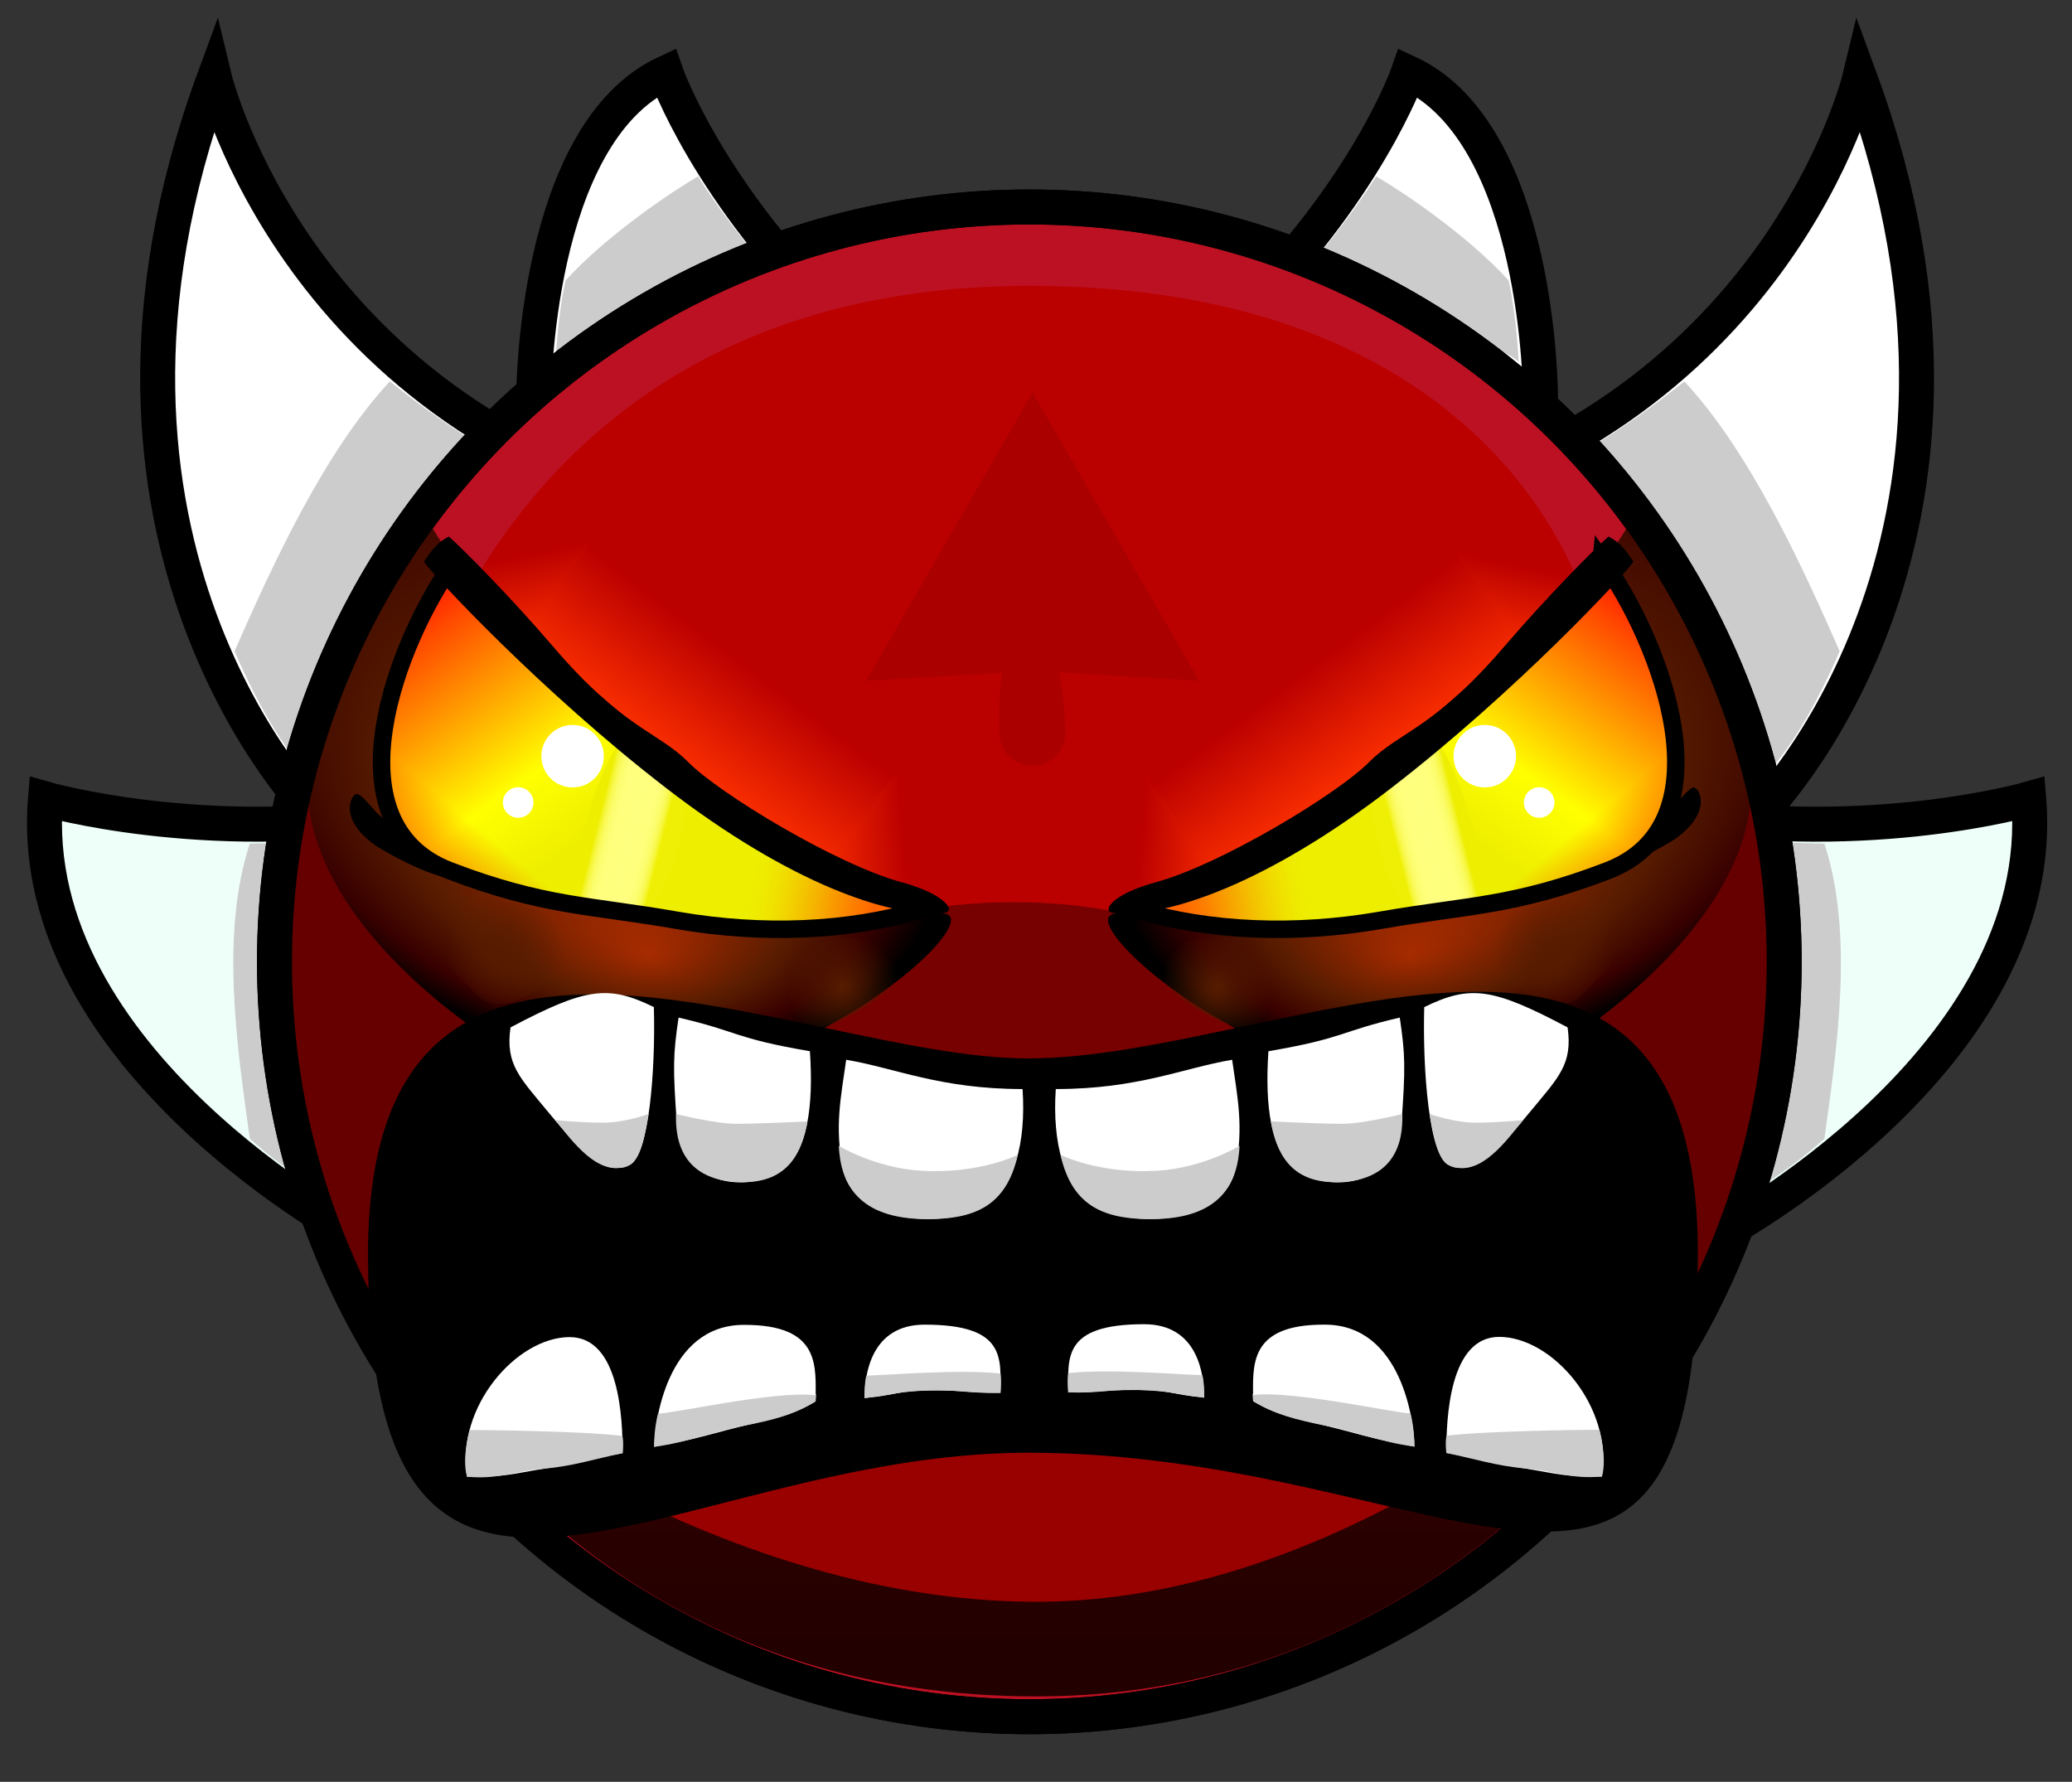 <?xml version="1.0" encoding="utf-8"?>
<!-- Generator: Adobe Illustrator 21.0.0, SVG Export Plug-In . SVG Version: 6.00 Build 0)  -->
<svg version="1.1" id="Layer_1" xmlns="http://www.w3.org/2000/svg" xmlns:xlink="http://www.w3.org/1999/xlink" x="0px" y="0px"
	 viewBox="0 0 948.1 815.3" enable-background="new 0 0 948.1 815.3" xml:space="preserve">
<rect x="0" y="0" width="948.1" height="815.3" fill="#333333" stroke="none"/>
<g>
	<path fill="#EEFFF9" stroke="#000000" stroke-width="16" stroke-miterlimit="10" d="M785.7,565.6c0,0,152.4-80.7,142.6-200
		c0,0-72,20.7-160.8,6.6C713.5,363.6,785.7,565.6,785.7,565.6z"/>
	<path fill="#CCCCCC" d="M834.8,521c-39.2,35-66.1,35.9-66.1,35.9c-8.9-20.3,23.5-156.9,4.7-174.6c0,0,25.5,3.1,61.4,3.7
		C848.6,427.8,840.3,481.2,834.8,521z"/>
</g>
<g>
	<path fill="#FFFFFF" stroke="#000000" stroke-width="16" stroke-miterlimit="10" d="M805.2,372.2c0,0,124.2-123.7,45.8-336.6
		c0,0-38,158-223.4,199.4C574.3,246.9,805.2,372.2,805.2,372.2z"/>
	<path fill="#CCCCCC" d="M841.8,298c-21,48.2-37.6,59.9-37.6,59.9c-16.5-14.7-60.4-140.5-84.8-148.7c0,0,19.9-9.5,51.3-34.7
		C800.7,206.7,824.5,258.6,841.8,298z"/>
</g>
<g>
	<path fill="#FFFFFF" stroke="#000000" stroke-width="16" stroke-miterlimit="10" d="M704.9,181.7c0,0,0-120.3-60.5-148.4
		c0,0-19,54.9-80.7,114.3C524.3,185.5,704.9,181.7,704.9,181.7z"/>
	<path fill="#CCCCCC" d="M690.3,128.3c3.7,16.2,4.6,37.2,4.6,37.2c-16.5-14.7-85.6-18.9-110-27.1c0,0,28-30.8,44.8-57.7
		C641.3,87.4,671.5,107.6,690.3,128.3z"/>
</g>
<g>
	<path fill="#EEFFF9" stroke="#000000" stroke-width="16" stroke-miterlimit="10" d="M163.4,565.6c0,0-152.4-80.7-142.6-200
		c0,0,72,20.7,160.8,6.6C235.6,363.6,163.4,565.6,163.4,565.6z"/>
	<path fill="#CCCCCC" d="M114.3,521c39.2,35,66.1,35.9,66.1,35.9c8.9-20.3-23.5-156.9-4.7-174.6c0,0-25.5,3.1-61.4,3.7
		C100.5,427.8,108.8,481.2,114.3,521z"/>
</g>
<g>
	<path fill="#FFFFFF" stroke="#000000" stroke-width="16" stroke-miterlimit="10" d="M143.9,372.2c0,0-124.2-123.7-45.8-336.6
		c0,0,38,158,223.4,199.4C374.8,246.9,143.9,372.2,143.9,372.2z"/>
	<path fill="#CCCCCC" d="M107.3,298c21,48.2,37.6,59.9,37.6,59.9c16.5-14.7,60.4-140.5,84.8-148.7c0,0-19.9-9.5-51.3-34.7
		C148.4,206.7,124.6,258.6,107.3,298z"/>
</g>
<g>
	<path fill="#FFFFFF" stroke="#000000" stroke-width="16" stroke-miterlimit="10" d="M244.2,181.7c0,0,0-120.3,60.5-148.4
		c0,0,19,54.9,80.7,114.3C424.8,185.5,244.2,181.7,244.2,181.7z"/>
	<path fill="#CCCCCC" d="M258.8,128.3c-3.7,16.2-4.6,37.2-4.6,37.2c16.5-14.7,85.6-18.9,110-27.1c0,0-28-30.8-44.8-57.7
		C307.8,87.4,277.6,107.6,258.8,128.3z"/>
</g>
<circle fill="#BB1122" stroke="#000000" stroke-width="16" stroke-miterlimit="10" cx="471" cy="440.1" r="345.4"/>
<g>
	<path fill="#990000" d="M806.6,462.3C797.9,627.5,661.2,759,470.5,759c-252.2,0-335.9-187.5-335.9-313.3
		c17.7-128.6,227.2-55.5,330-55.5S806.6,305.1,806.6,462.3z"/>
	<linearGradient id="SVGID_1_" gradientUnits="userSpaceOnUse" x1="479.922" y1="624.024" x2="479.922" y2="761.378">
		<stop  offset="0" style="stop-color:#330000"/>
		<stop  offset="1" style="stop-color:#220000"/>
	</linearGradient>
	<path fill="url(#SVGID_1_)" d="M763.1,604.8C744.5,650.9,646,776.2,474.3,776.2c-158.8,0-241.7-91.9-277.6-140.6
		c0-11.1,124.9,97.3,277.6,97.3C633.6,732.9,763.1,593.6,763.1,604.8z"/>
</g>
<g>
	<path fill="#BB0000" d="M721.7,265.3c18.4,44.9-139.3,184.5-249.1,184.5S189.4,315.1,213,272.7c32.9-59,104.7-141.9,258-141.9
		C645.5,130.8,704.9,224.2,721.7,265.3z"/>
	<polygon fill="#AA0000" points="472.5,179.6 396.3,311.5 472.9,307 548.7,311.5 	"/>
	<path fill="#AA0000" d="M487.5,335.3c0,8.4-6.8,15.1-15.1,15.1s-15.1-6.8-15.1-15.1c0-6.3-0.7-34.1,4.8-36.4
		c1.8-0.8,8.3,3.3,10.4,3.3c1.6,0,5.4-6.5,6.9-6C485.3,298.2,487.5,328.6,487.5,335.3z"/>
</g>
<ellipse fill="#770000" cx="463.8" cy="470.8" rx="122.6" ry="58"/>
<path fill="#660000" d="M247.5,474.5c0,60.2-44.3,131.5-69.8,131.5s-50.2-69.5-50.2-129.7s0.8-129.7,26.2-129.7
	S247.5,414.3,247.5,474.5z"/>
<path fill="#660000" d="M693.9,467.8c0,60.2,44.3,131.5,69.8,131.5S814,529.8,814,469.6s-0.8-129.7-26.2-129.7
	S693.9,407.6,693.9,467.8z"/>
<g id="svg_32">
	
		<linearGradient id="SVGID_2_" gradientUnits="userSpaceOnUse" x1="302.211" y1="312.847" x2="415.055" y2="312.847" gradientTransform="matrix(0.311 -0.412 2.922 2.206 -704.317 -216.422)">
		<stop  offset="0" style="stop-color:#FF3200"/>
		<stop  offset="1" style="stop-color:#FF3200;stop-opacity:0"/>
	</linearGradient>
	<polygon fill="url(#SVGID_2_)" points="414,348.3 373.5,401.9 234.2,296.7 274.7,243.1 	"/>
	
		<linearGradient id="XMLID_6_" gradientUnits="userSpaceOnUse" x1="250.407" y1="289.431" x2="247.745" y2="247.167" gradientTransform="matrix(0.99 -0.138 0.138 0.99 -45.31 44.637)">
		<stop  offset="0" style="stop-color:#FF3200"/>
		<stop  offset="1" style="stop-color:#FF3200;stop-opacity:0"/>
	</linearGradient>
	<path id="XMLID_1_" fill="url(#XMLID_6_)" d="M234.2,296.7l-31.1-24.3c0,0-10.2-8.8-10.1-8.9c13.1-17.4,64.3-33.5,81.7-20.4
		L234.2,296.7z"/>
	
		<linearGradient id="XMLID_7_" gradientUnits="userSpaceOnUse" x1="534.965" y1="426.983" x2="532.27" y2="384.21" gradientTransform="matrix(-0.138 -0.99 -0.99 0.138 868.001 864.695)">
		<stop  offset="0" style="stop-color:#FF3200"/>
		<stop  offset="1" style="stop-color:#FF3200;stop-opacity:0"/>
	</linearGradient>
	<path id="XMLID_2_" fill="url(#XMLID_7_)" d="M373.5,401.9l33.5,23.5c0,0,11.3,7.4,11.4,7.3c13.1-17.4,13-71.3-4.4-84.4
		L373.5,401.9z"/>
	
		<linearGradient id="SVGID_3_" gradientUnits="userSpaceOnUse" x1="471.02" y1="337.813" x2="583.864" y2="337.813" gradientTransform="matrix(-0.308 -0.414 -2.938 2.185 1769.367 -189.225)">
		<stop  offset="0" style="stop-color:#FF3200"/>
		<stop  offset="1" style="stop-color:#FF3200;stop-opacity:0"/>
	</linearGradient>
	<polygon fill="url(#SVGID_3_)" points="521.7,352 561.8,405.9 701.8,301.7 661.7,247.8 	"/>
	
		<linearGradient id="XMLID_8_" gradientUnits="userSpaceOnUse" x1="376.68" y1="292.434" x2="374.017" y2="250.17" gradientTransform="matrix(-0.989 -0.145 -0.145 0.989 1108.5 67.086)">
		<stop  offset="0" style="stop-color:#FF3200"/>
		<stop  offset="1" style="stop-color:#FF3200;stop-opacity:0"/>
	</linearGradient>
	<path id="XMLID_4_" fill="url(#XMLID_8_)" d="M701.8,301.7l31.3-24.1c0,0,10.2-8.7,10.2-8.9c-13-17.5-64.1-33.9-81.6-20.9
		L701.8,301.7z"/>
	
		<linearGradient id="XMLID_9_" gradientUnits="userSpaceOnUse" x1="531.962" y1="300.711" x2="529.267" y2="257.937" gradientTransform="matrix(0.145 -0.989 0.989 0.145 189.312 880.552)">
		<stop  offset="0" style="stop-color:#FF3200"/>
		<stop  offset="1" style="stop-color:#FF3200;stop-opacity:0"/>
	</linearGradient>
	<path id="XMLID_3_" fill="url(#XMLID_9_)" d="M561.8,405.9l-33.7,23.3c0,0-11.3,7.3-11.4,7.2c-13-17.5-12.5-71.4,5-84.4
		L561.8,405.9z"/>
</g>
<g>
	
		<radialGradient id="SVGID_4_" cx="249.729" cy="319.074" r="202.708" fx="354.576" fy="419.159" gradientTransform="matrix(0.833 0.554 -0.399 0.6 168.941 -10.487)" gradientUnits="userSpaceOnUse">
		<stop  offset="0" style="stop-color:#A62B00"/>
		<stop  offset="0.502" style="stop-color:#571C00"/>
		<stop  offset="0.785" style="stop-color:#380000"/>
		<stop  offset="1" style="stop-color:#000000"/>
	</radialGradient>
	<path fill="url(#SVGID_4_)" d="M432.8,418.2c20.1,4.6-91.6,103.1-185.8,69.6c-24.9-8.9-121.4-75-104-144.5
		c8.2-32.6,44.2-122.3,51-108.7C223.7,293.7,356.5,400.8,432.8,418.2z"/>
	
		<radialGradient id="SVGID_5_" cx="269.509" cy="394.517" r="49.953" fx="267.449" fy="393.113" gradientTransform="matrix(0.504 0.237 -0.22 0.528 182.534 165.359)" gradientUnits="userSpaceOnUse">
		<stop  offset="0" style="stop-color:#571C00"/>
		<stop  offset="0.883" style="stop-color:#571C00;stop-opacity:0.117"/>
		<stop  offset="1" style="stop-color:#571C00;stop-opacity:0"/>
	</radialGradient>
	<path fill="url(#SVGID_5_)" d="M261.8,430.9c0,11.5-30.5,40.6-45.1,22.9c-6.9-8.3-14.1-11.2-17.2-22.2
		c-8.2-29.9,11.8-20.8,22.7-20.8S261.8,419.4,261.8,430.9z"/>
	
		<radialGradient id="SVGID_6_" cx="549.162" cy="419.885" r="46.631" fx="547.24" fy="418.574" gradientTransform="matrix(0.504 0.237 -0.22 0.528 201.304 100.588)" gradientUnits="userSpaceOnUse">
		<stop  offset="0" style="stop-color:#571C00"/>
		<stop  offset="0.883" style="stop-color:#571C00;stop-opacity:0.117"/>
		<stop  offset="1" style="stop-color:#571C00;stop-opacity:0"/>
	</radialGradient>
	<path fill="url(#SVGID_6_)" d="M415.1,440.1c0,11.5-32.2,30.5-43.1,30.5s-19.6-9.3-19.6-20.8c0-11.5,8.8-20.8,19.6-20.8
		S415.1,428.6,415.1,440.1z"/>
	<g>
		
			<radialGradient id="SVGID_7_" cx="626.585" cy="319.074" r="202.708" fx="731.431" fy="419.159" gradientTransform="matrix(-0.833 0.554 0.399 0.6 1087.028 -219.122)" gradientUnits="userSpaceOnUse">
			<stop  offset="0" style="stop-color:#A62B00"/>
			<stop  offset="0.502" style="stop-color:#571C00"/>
			<stop  offset="0.785" style="stop-color:#380000"/>
			<stop  offset="1" style="stop-color:#000000"/>
		</radialGradient>
		<path fill="url(#SVGID_7_)" d="M509.4,418.2c-20.1,4.6,91.6,103.1,185.8,69.6c24.9-8.9,121.4-75,104-144.5
			c-8.2-32.6-44.2-122.3-51-108.7C718.5,293.7,585.6,400.8,509.4,418.2z"/>
		
			<radialGradient id="SVGID_8_" cx="953.523" cy="394.517" r="49.953" fx="951.463" fy="393.113" gradientTransform="matrix(-0.504 0.237 0.22 0.528 1104.215 3.42)" gradientUnits="userSpaceOnUse">
			<stop  offset="0" style="stop-color:#571C00"/>
			<stop  offset="0.883" style="stop-color:#571C00;stop-opacity:0.117"/>
			<stop  offset="1" style="stop-color:#571C00;stop-opacity:0"/>
		</radialGradient>
		<path fill="url(#SVGID_8_)" d="M680.3,430.9c0,11.5,30.5,40.6,45.1,22.9c6.9-8.3,14.1-11.2,17.2-22.2
			c8.2-29.9-11.8-20.8-22.7-20.8S680.3,419.4,680.3,430.9z"/>
		
			<radialGradient id="SVGID_9_" cx="1233.176" cy="419.885" r="46.631" fx="1231.253" fy="418.574" gradientTransform="matrix(-0.504 0.237 0.22 0.528 1085.445 -61.352)" gradientUnits="userSpaceOnUse">
			<stop  offset="0" style="stop-color:#571C00"/>
			<stop  offset="0.883" style="stop-color:#571C00;stop-opacity:0.117"/>
			<stop  offset="1" style="stop-color:#571C00;stop-opacity:0"/>
		</radialGradient>
		<path fill="url(#SVGID_9_)" d="M527,440.1c0,11.5,32.2,30.5,43.1,30.5s19.6-9.3,19.6-20.8c0-11.5-8.8-20.8-19.6-20.8
			S527,428.6,527,440.1z"/>
	</g>
</g>
<g>
	<g>
		<g>
			<linearGradient id="SVGID_10_" gradientUnits="userSpaceOnUse" x1="203.321" y1="260.214" x2="283.284" y2="372.283">
				<stop  offset="0" style="stop-color:#FF1200"/>
				<stop  offset="0.159" style="stop-color:#FF4C00"/>
				<stop  offset="0.725" style="stop-color:#FFFF00"/>
				<stop  offset="1" style="stop-color:#EEEE00"/>
			</linearGradient>
			<path fill="url(#SVGID_10_)" d="M421.2,416.4c-33.2,9.8-72.1,11.5-111.4,4.7c-39.9-7-60.9-6.2-104-22.7
				c-56.6-21.7-23.9-105.5,2-141.4C207.7,257.1,302,370,421.2,416.4z"/>
			<circle fill="#FFFFFF" cx="262" cy="346" r="14.3"/>
			<circle fill="#FFFFFF" cx="237.1" cy="367.2" r="7"/>
			
				<linearGradient id="SVGID_11_" gradientUnits="userSpaceOnUse" x1="327.075" y1="341.071" x2="358.409" y2="472.828" gradientTransform="matrix(-0.405 0.914 -0.914 -0.405 919.442 267.214)">
				<stop  offset="0.564" style="stop-color:#FF6600"/>
				<stop  offset="0.641" style="stop-color:#FF6A00;stop-opacity:0.824"/>
				<stop  offset="0.716" style="stop-color:#FD7600;stop-opacity:0.652"/>
				<stop  offset="0.789" style="stop-color:#FB8900;stop-opacity:0.483"/>
				<stop  offset="0.863" style="stop-color:#F7A500;stop-opacity:0.315"/>
				<stop  offset="0.935" style="stop-color:#F3C800;stop-opacity:0.15"/>
				<stop  offset="1" style="stop-color:#EEEE00;stop-opacity:0"/>
			</linearGradient>
			<path fill="url(#SVGID_11_)" d="M334.3,424.3c3.2-11.8,13.8-34.9,16.5-41c9.9,5.6,28.6,18.8,58.9,32.6
				C387.4,424.3,355.4,424.3,334.3,424.3z"/>
			<linearGradient id="SVGID_12_" gradientUnits="userSpaceOnUse" x1="272.423" y1="375.647" x2="304.053" y2="383.587">
				<stop  offset="3.783784e-02" style="stop-color:#EEEE00"/>
				<stop  offset="4.492555e-02" style="stop-color:#EFEF09"/>
				<stop  offset="7.383162e-02" style="stop-color:#F3F328"/>
				<stop  offset="0.107" style="stop-color:#F7F744"/>
				<stop  offset="0.143" style="stop-color:#FAFA5A"/>
				<stop  offset="0.187" style="stop-color:#FCFC6B"/>
				<stop  offset="0.24" style="stop-color:#FEFE76"/>
				<stop  offset="0.315" style="stop-color:#FFFF7D"/>
				<stop  offset="0.523" style="stop-color:#FFFF7F"/>
				<stop  offset="0.717" style="stop-color:#FFFF7D"/>
				<stop  offset="0.787" style="stop-color:#FEFE76"/>
				<stop  offset="0.837" style="stop-color:#FCFC6B"/>
				<stop  offset="0.878" style="stop-color:#FAFA5A"/>
				<stop  offset="0.912" style="stop-color:#F7F744"/>
				<stop  offset="0.943" style="stop-color:#F4F429"/>
				<stop  offset="0.97" style="stop-color:#F0F009"/>
				<stop  offset="0.973" style="stop-color:#EFEF05"/>
			</linearGradient>
			<path fill="url(#SVGID_12_)" d="M293,415.5c12.9,4.9,24.4-51.9,19.4-55.3c-5.8-4-18.6-11.6-27.6-19.1
				c-6.4-5.3-28.7,68.3-22.8,69.6C267.9,412,286.1,412.9,293,415.5z"/>
			
				<linearGradient id="SVGID_13_" gradientUnits="userSpaceOnUse" x1="462.93" y1="215.292" x2="466.178" y2="265.671" gradientTransform="matrix(-0.723 -0.691 0.691 -0.723 367.815 889.333)">
				<stop  offset="0" style="stop-color:#FF3400"/>
				<stop  offset="0.984" style="stop-color:#FF3400;stop-opacity:1.569295e-02"/>
				<stop  offset="1" style="stop-color:#FF3400;stop-opacity:0"/>
			</linearGradient>
			<path fill="url(#SVGID_13_)" d="M179.6,332.9c1.7-10.7,71.4,70.5,76.2,75.1c4.8,4.6-23.8-2.3-37.5-6.2
				C191.2,390,182.9,381,179,367.6C175,358.7,178.1,342.2,179.6,332.9z"/>
			<path fill="none" stroke="#000000" stroke-width="8" stroke-miterlimit="10" d="M421.2,416.4c-33.2,9.8-72.1,11.5-111.4,4.7
				c-39.9-7-60.9-6.2-104-22.7c-56.6-21.7-23.9-105.5,2-141.4C207.7,257.1,302,370,421.2,416.4z"/>
			<path d="M314.8,348.6c14.4,14.6,68,47,97.8,55.1c20.6,5.6,25,13.6,19.2,14.1c-24.4,2.1-70.1-13.4-126.7-57
				c-57.3-44.1-108-98.6-111.1-103.8c3.3-5,6.1-8.9,11.4-11.5c6.6,5.9,27.4,26.7,48,50.7C285.4,333.6,301,334.7,314.8,348.6z"/>
		</g>
		<path d="M173.1,372.5c10.1,9.2,39.7,26.3,38.1,28c-5.9,6.1-36.3-11.4-39.5-13.7c-17.4-12.5-10.8-23.5-8.5-23.5
			S170.2,369.8,173.1,372.5z"/>
	</g>
	<g>
		<path d="M765.2,369.5c-10.1,9.2-39.7,26.3-38.1,28c5.9,6.1,36.3-11.4,39.5-13.7c17.4-12.5,10.8-23.5,8.5-23.5
			S768.1,366.8,765.2,369.5z"/>
		<g>
			
				<linearGradient id="SVGID_14_" gradientUnits="userSpaceOnUse" x1="535.275" y1="260.214" x2="615.238" y2="372.283" gradientTransform="matrix(-1 0 0 1 1273.307 0)">
				<stop  offset="0" style="stop-color:#FF1200"/>
				<stop  offset="0.159" style="stop-color:#FF4C00"/>
				<stop  offset="0.725" style="stop-color:#FFFF00"/>
				<stop  offset="1" style="stop-color:#EEEE00"/>
			</linearGradient>
			<path fill="url(#SVGID_14_)" d="M520.2,416.4c33.2,9.8,72.1,11.5,111.4,4.7c39.9-7,60.9-6.2,104-22.7
				c56.6-21.7,23.9-105.5-2-141.4C733.6,257.1,639.4,370,520.2,416.4z"/>
			<circle fill="#FFFFFF" cx="679.4" cy="346" r="14.3"/>
			<circle fill="#FFFFFF" cx="704.3" cy="367.2" r="7"/>
			
				<linearGradient id="SVGID_15_" gradientUnits="userSpaceOnUse" x1="192.752" y1="37.507" x2="224.086" y2="169.264" gradientTransform="matrix(0.405 0.914 0.914 -0.405 353.865 267.214)">
				<stop  offset="0.564" style="stop-color:#FF6600"/>
				<stop  offset="0.641" style="stop-color:#FF6A00;stop-opacity:0.824"/>
				<stop  offset="0.716" style="stop-color:#FD7600;stop-opacity:0.652"/>
				<stop  offset="0.789" style="stop-color:#FB8900;stop-opacity:0.483"/>
				<stop  offset="0.863" style="stop-color:#F7A500;stop-opacity:0.315"/>
				<stop  offset="0.935" style="stop-color:#F3C800;stop-opacity:0.15"/>
				<stop  offset="1" style="stop-color:#EEEE00;stop-opacity:0"/>
			</linearGradient>
			<path fill="url(#SVGID_15_)" d="M607,424.3c-3.2-11.8-13.8-34.9-16.5-41c-9.9,5.6-28.6,18.8-58.9,32.6
				C554,424.3,585.9,424.3,607,424.3z"/>
			
				<linearGradient id="SVGID_16_" gradientUnits="userSpaceOnUse" x1="604.377" y1="375.647" x2="636.007" y2="383.587" gradientTransform="matrix(-1 0 0 1 1273.307 0)">
				<stop  offset="3.783784e-02" style="stop-color:#EEEE00"/>
				<stop  offset="4.492555e-02" style="stop-color:#EFEF09"/>
				<stop  offset="7.383162e-02" style="stop-color:#F3F328"/>
				<stop  offset="0.107" style="stop-color:#F7F744"/>
				<stop  offset="0.143" style="stop-color:#FAFA5A"/>
				<stop  offset="0.187" style="stop-color:#FCFC6B"/>
				<stop  offset="0.24" style="stop-color:#FEFE76"/>
				<stop  offset="0.315" style="stop-color:#FFFF7D"/>
				<stop  offset="0.523" style="stop-color:#FFFF7F"/>
				<stop  offset="0.717" style="stop-color:#FFFF7D"/>
				<stop  offset="0.787" style="stop-color:#FEFE76"/>
				<stop  offset="0.837" style="stop-color:#FCFC6B"/>
				<stop  offset="0.878" style="stop-color:#FAFA5A"/>
				<stop  offset="0.912" style="stop-color:#F7F744"/>
				<stop  offset="0.943" style="stop-color:#F4F429"/>
				<stop  offset="0.97" style="stop-color:#F0F009"/>
				<stop  offset="0.973" style="stop-color:#EFEF05"/>
			</linearGradient>
			<path fill="url(#SVGID_16_)" d="M648.4,415.5c-12.9,4.9-24.4-51.9-19.4-55.3c5.8-4,18.6-11.6,27.6-19.1
				c6.4-5.3,28.7,68.3,22.8,69.6C673.5,412,655.3,412.9,648.4,415.5z"/>
			
				<linearGradient id="SVGID_17_" gradientUnits="userSpaceOnUse" x1="222.861" y1="444.552" x2="226.109" y2="494.932" gradientTransform="matrix(0.723 -0.691 -0.691 -0.723 905.492 889.333)">
				<stop  offset="0" style="stop-color:#FF3400"/>
				<stop  offset="0.984" style="stop-color:#FF3400;stop-opacity:1.569295e-02"/>
				<stop  offset="1" style="stop-color:#FF3400;stop-opacity:0"/>
			</linearGradient>
			<path fill="url(#SVGID_17_)" d="M761.8,332.9c-1.7-10.7-71.4,70.5-76.2,75.1c-4.8,4.6,23.8-2.3,37.5-6.2
				c27.1-11.8,35.4-20.8,39.3-34.2C766.4,358.7,763.3,342.2,761.8,332.9z"/>
			<path fill="none" stroke="#000000" stroke-width="8" stroke-miterlimit="10" d="M520.2,416.4c33.2,9.8,72.1,11.5,111.4,4.7
				c39.9-7,60.9-6.2,104-22.7c56.6-21.7,23.9-105.5-2-141.4C733.6,257.1,639.4,370,520.2,416.4z"/>
			<path d="M626.6,348.6c-14.4,14.6-68,47-97.8,55.1c-20.6,5.6-25,13.6-19.2,14.1c24.4,2.1,70.1-13.4,126.7-57
				c57.3-44.1,108-98.6,111.1-103.8c-3.3-5-6.1-8.9-11.4-11.5c-6.6,5.9-27.4,26.7-48,50.7C655.9,333.6,640.4,334.7,626.6,348.6z"/>
		</g>
	</g>
</g>
<circle fill="none" stroke="#000000" stroke-width="16" stroke-miterlimit="10" cx="471" cy="440.1" r="345.4"/>
<g>
	<path d="M776.9,573.8c0,216.2-114.7,90.9-306.5,90.9c-164.1,0-302,132.2-302-90.9c0-197.1,196.5-89.5,302-89.5
		C585.5,484.3,776.9,373.6,776.9,573.8z"/>
	<path fill="#FFFFFF" d="M467.9,498.3c1.7,25.2-4.1,44.2-15.7,52.7c-14.6,10.6-60.9,11.2-66.5-16.2c-3.9-19.1-0.9-33,1.5-49.9
		C409.7,488.7,430.2,498.3,467.9,498.3z"/>
	<path fill="#FFFFFF" d="M370.6,481c1.7,25.2-1.1,45.8-12.6,54.3c-14.6,10.6-46.1,7.8-48.2-20.1c-2-26.9-1.8-32.7,0.7-49.6
		C338.1,472,335.6,475,370.6,481z"/>
	<path fill="#FFFFFF" d="M299.2,460.8c0.8,28.6-2.2,68.3-11.2,72.3c-10.4,4.5-19-2.3-37-24.1c-13.3-16.1-19.8-22-17.4-38.9
		C268.2,451.8,278.3,450.6,299.2,460.8z"/>
	<path fill="#FFFFFF" d="M457.8,637.3c-15.6,0-14.8-1.1-31.1-1.1s-14.9,1.9-31.1,3.5c0-10.5,2.8-33.6,27.5-33.6
		C460.6,606.1,457.8,621.6,457.8,637.3z"/>
	<path fill="#FFFFFF" d="M373.2,641.2c-12.5,7.6-23,8.4-40.9,13.2c-15.7,4.2-14.9,4-32.9,7.6c0-10.5,5.5-55.8,41-55.8
		C376,606.1,373.2,625.5,373.2,641.2z"/>
	<path fill="#FFFFFF" d="M284.9,664.9c-18.2,3.1-8,2.6-35.9,7.1c-16,2.6-16.9,3.7-35.3,3.7c-5.2-31.9,22.7-63.9,47-63.9
		C283.6,611.9,284.9,649.2,284.9,664.9z"/>
	<path fill="#CCCCCC" d="M296.8,509.7c-2.4,13.7-4.3,24.7-13.6,24.7c-12.3,1.3-23.3-15-29.2-21.9c0,0,11.7,1.2,21.9,1.2
		S296.8,509.7,296.8,509.7z"/>
	<path fill="#CCCCCC" d="M369.5,513.1c-2.4,13.7-8.6,27.9-29.4,27.8c-31.7,0-30.8-24.7-30.8-31.2c0,0,17.6,4.5,27.8,4.5
		C347.4,514.2,369.5,513.1,369.5,513.1z"/>
	<path fill="#CCCCCC" d="M465.7,528.4c-5.3,24.3-21,29.5-41.7,29.4c-31.7,0-39.4-16.7-40.2-33.5c0,0,16.7,10.2,38,11.4
		C448.4,537.2,465.7,528.4,465.7,528.4z"/>
	<path fill="#FFFFFF" d="M483.1,498.3c-1.7,25.2,4.1,44.2,15.7,52.7c14.6,10.6,60.9,11.2,66.5-16.2c3.9-19.1,0.9-33-1.5-49.9
		C541.3,488.7,520.8,498.3,483.1,498.3z"/>
	<path fill="#FFFFFF" d="M580.4,481c-1.7,25.2,1.1,45.8,12.6,54.3c14.6,10.6,46.1,7.8,48.2-20.1c2-26.9,1.8-32.7-0.7-49.6
		C612.9,472,615.4,475,580.4,481z"/>
	<path fill="#FFFFFF" d="M651.7,460.8c-0.8,28.6,2.2,68.3,11.2,72.3c10.4,4.5,19-2.3,37-24.1c13.3-16.1,19.8-22,17.4-38.9
		C682.8,451.8,672.7,450.6,651.7,460.8z"/>
	<path fill="#CCCCCC" d="M654.2,509.7c2.4,13.7,4.3,24.7,13.6,24.7c12.3,1.3,23.3-15,29.2-21.9c0,0-11.7,1.2-21.9,1.2
		C664.9,513.6,654.2,509.7,654.2,509.7z"/>
	<path fill="#CCCCCC" d="M581.5,513.1c2.4,13.7,8.6,27.9,29.4,27.8c31.7,0,30.8-24.7,30.8-31.2c0,0-17.6,4.5-27.8,4.5
		S581.5,513.1,581.5,513.1z"/>
	<path fill="#CCCCCC" d="M485.3,528.4c5.3,24.3,21,29.5,41.7,29.4c31.7,0,39.4-16.7,40.2-33.5c0,0-16.7,10.2-38,11.4
		C502.6,537.2,485.3,528.4,485.3,528.4z"/>
	<path fill="#CCCCCC" d="M284.9,664.9c0.6-5.6-0.1-7.9-0.1-7.9c-18.5-2.2-63.1-2.7-69.9-2.7c0,0-3.7,12.8-1.2,21.4
		c14.8,1.3,20.6-2.5,35.3-3.7C261.9,670.9,271.5,667.7,284.9,664.9z"/>
	<path fill="#CCCCCC" d="M373.2,641.2c0.6-5.6,0-2.8,0-2.8c-18.5-2.2-65.2,8.4-72.1,8.4c0,0-1.8,6.2-1.8,15.2
		c15.8-2.1,26.8-6.9,41.3-9.7C353.1,649.9,363.3,647.4,373.2,641.2z"/>
	<path fill="#CCCCCC" d="M457.8,637.3c0.6-5.6,0-8.8,0-8.8c-18.5-2.2-54.4,0.9-61.3,0.9c0,0-0.9,1.3-0.9,10.3
		c15.8-2.1,14.6-2.8,29.3-3.5C436.9,635.6,443.2,637.7,457.8,637.3z"/>
	<path fill="#FFFFFF" d="M488.8,637.1c15.6,0,14.8-1.1,31.1-1.1c16.2,0,14.9,1.9,31.1,3.5c0-10.5-2.8-33.6-27.5-33.6
		C486,605.9,488.8,621.4,488.8,637.1z"/>
	<path fill="#FFFFFF" d="M573.4,641.1c12.5,7.6,23,8.4,40.9,13.2c15.7,4.2,14.9,4,32.9,7.6c0-10.5-5.5-55.8-41-55.8
		C570.6,605.9,573.4,625.4,573.4,641.1z"/>
	<path fill="#FFFFFF" d="M661.8,664.8c18.2,3.1,8,2.6,35.9,7.1c16,2.6,16.9,3.7,35.3,3.7c5.2-31.9-22.7-63.9-47-63.9
		C663.1,611.7,661.8,649.1,661.8,664.8z"/>
	<path fill="#CCCCCC" d="M661.8,664.8c-0.6-5.6,0.1-7.9,0.1-7.9c18.5-2.2,63.1-2.7,69.9-2.7c0,0,3.7,12.8,1.2,21.4
		c-14.8,1.3-20.6-2.5-35.3-3.7C684.7,670.7,675.1,667.6,661.8,664.8z"/>
	<path fill="#CCCCCC" d="M573.4,641.1c-0.6-5.6,0-2.8,0-2.8c18.5-2.2,65.2,8.4,72,8.4c0,0,1.8,6.2,1.8,15.2
		c-15.8-2.1-26.8-6.9-41.3-9.7C593.5,649.7,583.3,647.2,573.4,641.1z"/>
	<path fill="#CCCCCC" d="M488.8,637.1c-0.6-5.6,0-8.8,0-8.8c18.5-2.2,54.4,0.9,61.3,0.9c0,0,0.9,1.3,0.9,10.3
		c-15.8-2.1-14.6-2.8-29.3-3.5C509.7,635.4,503.4,637.6,488.8,637.1z"/>
</g>
</svg>
